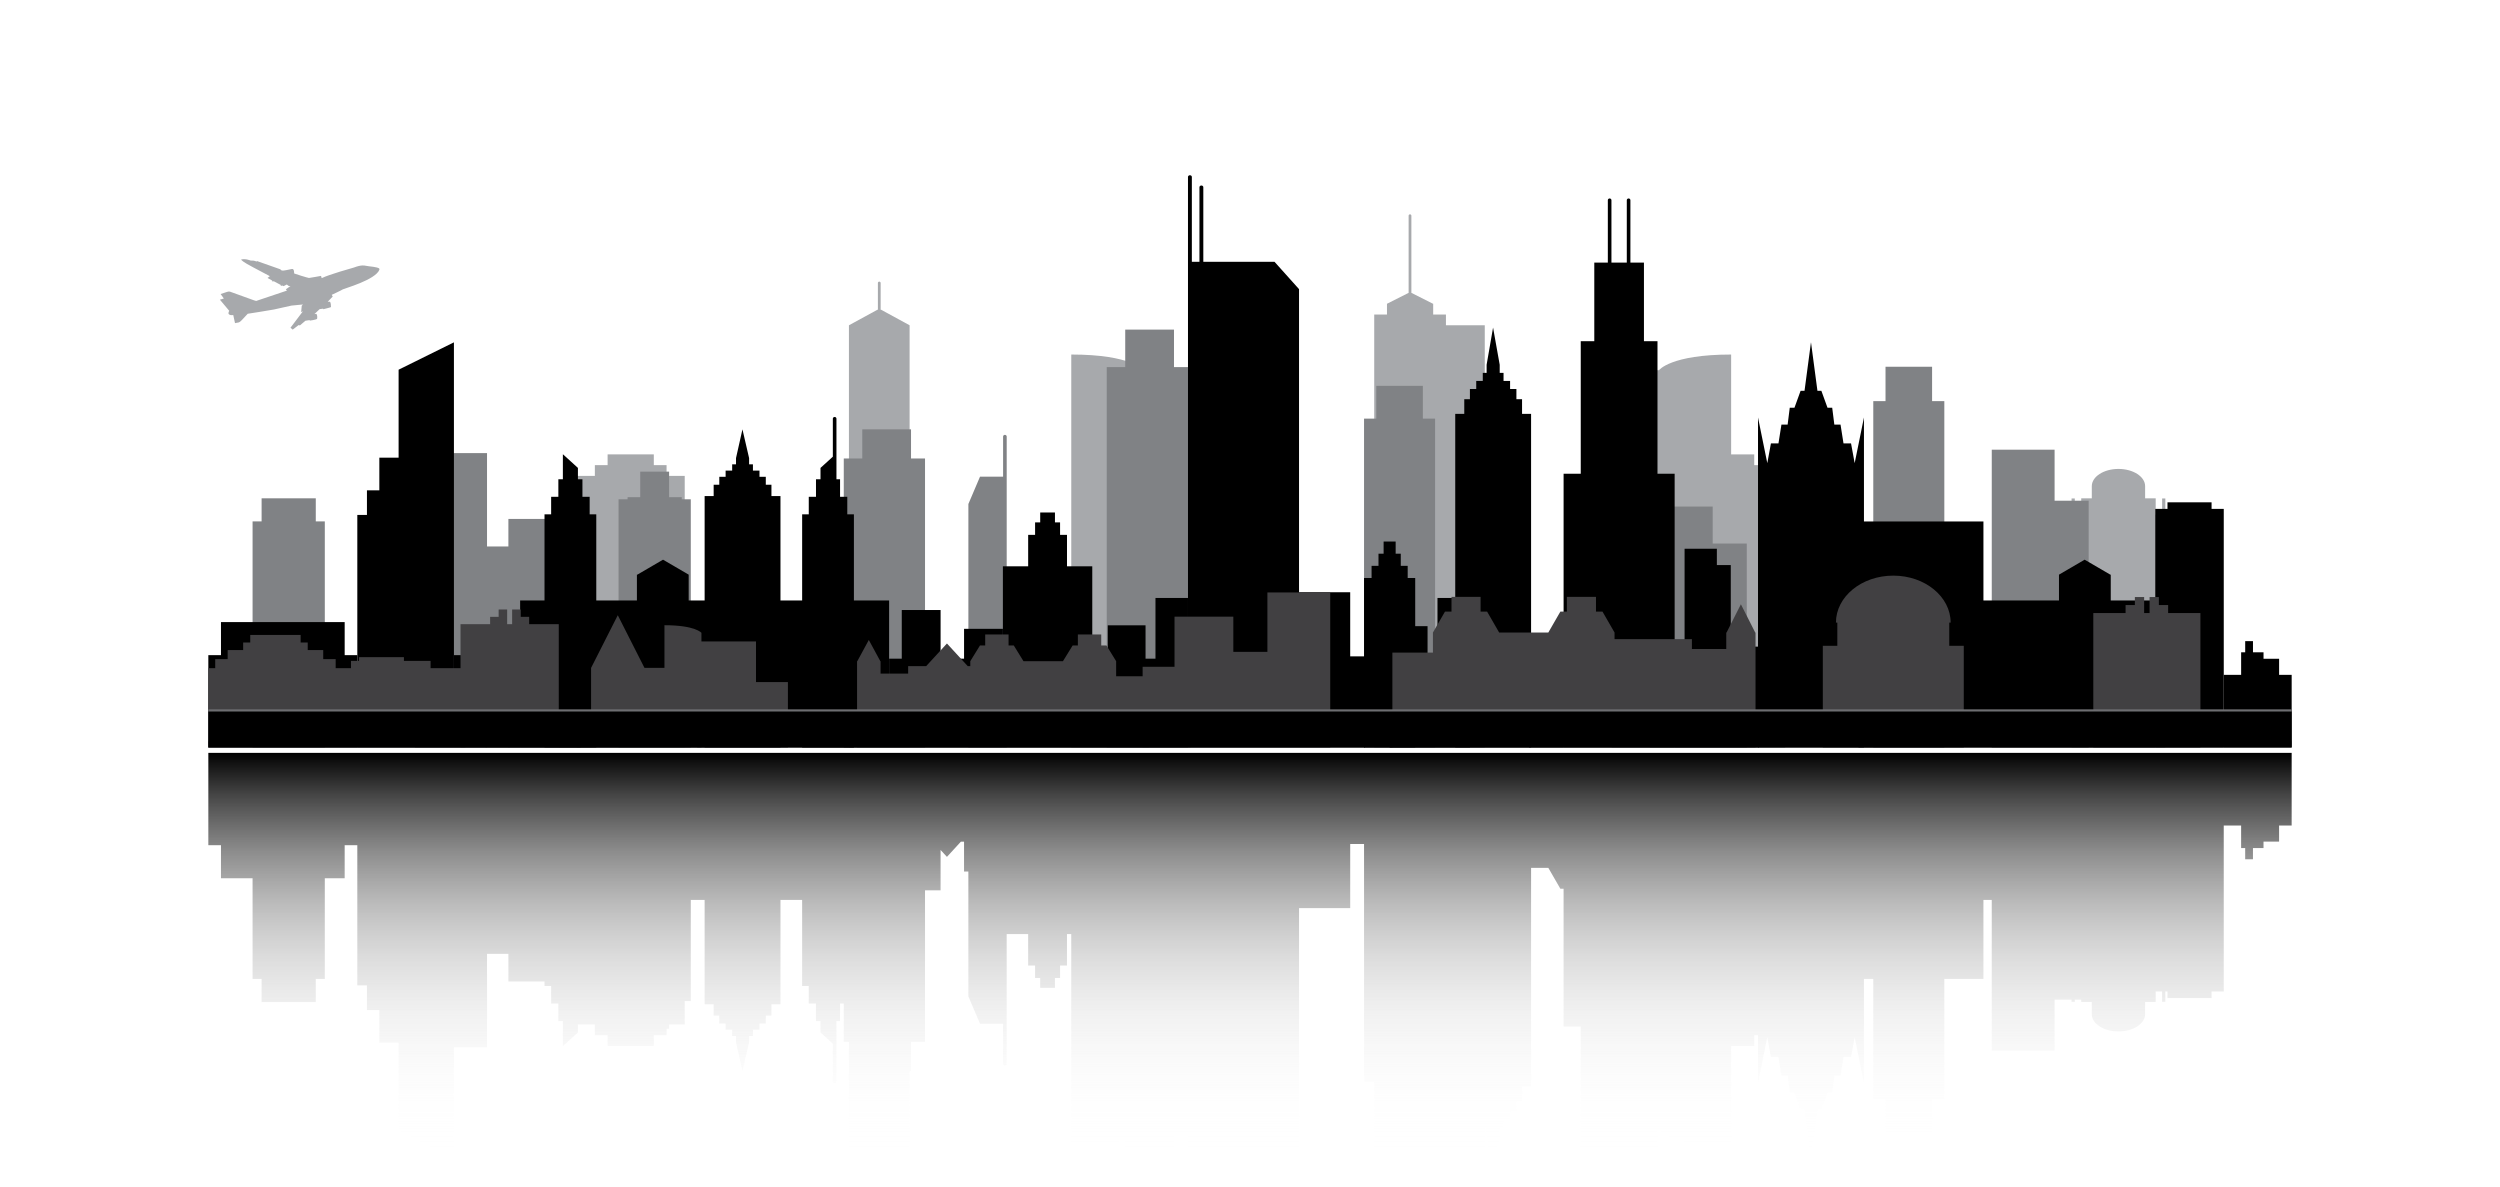 <?xml version="1.0" encoding="utf-8"?>
<!-- Generator: Adobe Illustrator 16.2.0, SVG Export Plug-In . SVG Version: 6.00 Build 0)  -->
<!DOCTYPE svg PUBLIC "-//W3C//DTD SVG 1.1//EN" "http://www.w3.org/Graphics/SVG/1.1/DTD/svg11.dtd">
<svg version="1.1" id="Layer_1" xmlns="http://www.w3.org/2000/svg" xmlns:xlink="http://www.w3.org/1999/xlink" x="0px" y="0px"
	 width="1200px" height="569.972px" viewBox="0 0 1200 569.972" enable-background="new 0 0 1200 569.972" xml:space="preserve">
<g>
	<linearGradient id="SVGID_1_" gradientUnits="userSpaceOnUse" x1="600" y1="560.884" x2="600" y2="361.386">
		<stop  offset="0" style="stop-color:#FFFFFF;stop-opacity:0"/>
		<stop  offset="0.12" style="stop-color:#FBFBFB;stop-opacity:0.12"/>
		<stop  offset="0.245" style="stop-color:#EEEEEE;stop-opacity:0.245"/>
		<stop  offset="0.372" style="stop-color:#DADADA;stop-opacity:0.372"/>
		<stop  offset="0.501" style="stop-color:#BCBCBC;stop-opacity:0.501"/>
		<stop  offset="0.63" style="stop-color:#979797;stop-opacity:0.63"/>
		<stop  offset="0.761" style="stop-color:#696969;stop-opacity:0.761"/>
		<stop  offset="0.89" style="stop-color:#343434;stop-opacity:0.89"/>
		<stop  offset="1" style="stop-color:#000000"/>
	</linearGradient>
	<path fill="url(#SVGID_1_)" d="M106.067,421.57h15.169v48.334h4.334v11.079h26.003v-11.079h4.334V421.57h9.535v-15.866h6.067
		v67.297h4.623v11.825h5.952v15.679h9.246v42.215l26.553,13.131v-53.166h15.891V457.87h10.256v13.219h17.336v2.205h3.179v8.412
		h3.467v8.412h2.167v12.028l7.223-6.565v-3.834h8.128v5.164h6.123v5.164h22.174v-5.164h6.123v-3.128h1.225v-2.036h7.491v-11.232
		h2.91v-48.549h6.645v50.082h4.334v5.457h2.708v3.79h3.034v2.997h3.142v2.996h1.842v2.996l3.095,13.805l3.189-13.805v-2.996h1.842
		v-2.996h3.142v-2.997h3.034v-3.79h2.708v-5.457h4.334v-50.082h10.401v41.328h3.179v8.412h3.467v8.412h2.167v5.463l5.922,5.383
		v18.254c0,0.451,0.39,0.82,0.867,0.82c0.478,0,0.867-0.369,0.867-0.82v-29.1h1.734v-8.412h1.78v18.396h2.478v60.782h29.125v-46.795
		h0.682v-13.987h6.718v-72.735h7.469v-19.392l3.054,3.328l6.692-7.292h1.521v14.328h2.074v59.915l5.587,13.131h11.073v19.241
		c0,0.452,0.39,0.82,0.867,0.82c0.478,0,0.867-0.368,0.867-0.82v-22.832l0-0.001v-39.447h10.304v15.098h3.323v5.984h2.456v4.753
		h7.079v-4.753h2.455v-5.984h3.323v-15.098h2.054v94.126c0,0,0,1.351,0,7.529c12.516,0,20.666-1.392,25.9-2.979v13.861h23.403
		v-16.918h6.718v-1.494h0v18.412h53.307V435.898h24.559v-30.776h6.645v37.615v76.498h4.888v41.648h53.064v-19.678h0.881v3.873
		l2.742,15.805h0.717l2.825-15.805v-3.873h1.842v-3.873h3.142v-3.872h3.034v-4.898h2.709v-7.053h4.334V416.563h8.274l5.779,10.032
		h1.549v66.189h8.234v63.604h6.501v4.494h23.836v-4.494h6.501v-13.918h0.704c0,0,5.534,7.529,34.647,7.529c0-6.179,0-7.529,0-7.529
		v-40.396h11.087v-5.164h1.812v22.876l4.455-21.929l1.74,9.473h3.621l1.424,9.027h2.975l1.023,8.114h2.261l2.941,8.113h1.887
		l3.081,23.198h0.036l3.081-23.198h1.886l2.942-8.113h2.26l1.023-8.114h2.975l1.424-9.027h3.621l1.74-9.473l4.456,21.929v-22.97
		v-26.933h4.479v57.747h5.874v16.504h22.354v-16.504h5.874v-57.747h18.771v-37.919h3.997v44.658v3.215v24.485h30.157v-24.485h8.151
		v1.064h1.544v-1.064h3.089v1.131h5.075v5.848c0,4.569,5.729,8.273,12.797,8.273s12.797-3.704,12.797-8.273v-5.848h5.075v-5.061
		h3.089v4.994h1.544v-4.994h1.024v3.155h21.164v-3.155h5.851v-79.661h8.341v7.721v3.104h1.95v5.36h3.734v-5.36h5.065v-3.104h7.476
		v-7.721h6.03V379.69v-1.045v-14.326v-2.934h-32.596h-11.208h-16.831h-4.827l0,0h-29.752h-2.227h-8.205h-38.309h-13.437h-9.332
		h-34.102h-4.479h-2.6h-17.148h-18.077h-12.666h-0.361h-1.19h-4.207h-7.502h-2.343h-23.582h-1.192h-11.894H774.98h-0.019h-1.313
		h-23.126H734.92h-1.011h-21.214h-7.101h-7.079h-9.67h-1.037h-8.506h-12.279h-7.392h-4.455h-0.434h-6.645h-9.586h-14.973h-31.541
		h-20.49h-1.276h0h-18.849h-2.92h-12.713h-4.018h-0.073h-0.43h-6.938h-0.072H514.21h-30.994h-1.831h-15.631h-0.015h-0.916h-20.811
		h-7.4h-9.834h-4.104h-11.285h-1.513h-2.388h-2.478h-19.983h-6.836h-3.565h-36.405h-1.532h-2.033h-3.08h-2.91h-31.761h-10.69h-2.494
		h-5.018h-1.887h-8.608h-6.841h-11.702h-5.035h-0.599h-4.623h-0.433h-4.912h-0.289h-0.145h-0.599h-9.692h-2.286h-3.169h-18.78
		H171.51h-7.085h-8.517h-34.671H100v2.934v14.326v1.045v19.76v6.254h6.067V421.57z"/>
	<g>
		<g>
			<path fill="#A7A9AC" d="M422.712,148.19v-12.355c0-0.365-0.296-0.661-0.662-0.661s-0.662,0.296-0.662,0.661v12.355
				c0,0.115,0.037,0.219,0.089,0.313l-13.99,7.631v202.655h29.125V156.134l-13.989-7.63
				C422.675,148.409,422.712,148.306,422.712,148.19z"/>
			<path fill="#A7A9AC" d="M1037.821,239.272v7.766h-3.089v-7.832h-5.075v-5.848c0-4.569-5.729-8.274-12.797-8.274
				s-12.797,3.705-12.797,8.274v5.848h-5.075v7.832h-3.089v-7.766h-1.544v119.517h45.01V239.272H1037.821z"/>
			<polygon fill="#A7A9AC" points="319.951,223.265 313.828,223.265 313.828,218.101 291.653,218.101 291.653,223.265 
				285.53,223.265 285.53,228.428 276.815,228.428 276.815,358.789 328.666,358.789 328.666,228.428 319.951,228.428 			"/>
			<path fill="#A7A9AC" d="M848.156,223.265h-6.123v-5.164h-11.087v-40.396c0,0,0-1.352,0-7.53c-29.114,0-34.647,7.53-34.647,7.53
				h-22.65v181.085h31.372h25.925h25.926V228.428h-8.716V223.265z"/>
			<path fill="#A7A9AC" d="M694.05,150.971h-6.123v-5.164h-0.076l-10.387-5.242v-37.025c0-0.366-0.296-0.661-0.662-0.661
				s-0.662,0.295-0.662,0.661v37.025l-10.387,5.242v5.164h-6.123v5.163v202.655h53.064V156.134H694.05V150.971z"/>
			<path fill="#A7A9AC" d="M514.21,170.174c0,6.179,0,7.53,0,7.53v181.085h57.297V177.704h-22.65
				C548.857,177.704,543.324,170.174,514.21,170.174z"/>
		</g>
		<path fill="#A7A9AC" d="M105.893,141.131l1.55,2.153l-1.899,0.56l4.482,5.339c0,0-0.689,1.162-0.172,1.636
			c0.517,0.474,1.119,0.517,2.109,0.409c0.086,0.452,0.84,3.875,0.84,3.875l1.808-0.345c0,0,0.495-0.086,1.528-1.184
			s2.777-2.971,2.777-2.971s10.699-1.658,12.572-2.046c1.873-0.388,8.396-1.872,8.396-1.872l5.533-0.539l-0.582,0.604l-0.28,3.078
			l0.861-0.431l-5.985,7.911l1.065,0.904l2.81-2.163l0.678,0.129l2.615-2.228l2.067-0.308v0.259c0,0,3.084-0.404,3.52-0.855
			c0.097-0.21,0.275-1.793-0.371-2.406c-0.226-0.016-0.904,0.129-0.904,0.129l2.513-2.384l1.701-0.237v0.28
			c0,0,3.294-0.774,3.746-1.033c0-0.549-0.049-2.147-0.468-2.551c-0.274,0-1.082-0.017-1.082-0.017l2.389-2.498l-0.474-0.812
			c0,0,4.952-2.304,5.317-2.626c0.366-0.323,15.772-4.543,17.574-9.451c0-0.581,0.138-0.872-2.914-1.372
			c-1.082-0.097-3.057-0.394-3.638-0.501c-0.581-0.107-2.023-0.56-5.683,0.84c-0.409,0.107-12.185,3.423-15.478,5.102
			c-0.097-0.29-0.323-1.081-0.323-1.081s-5.403,0.995-5.791,0.995c-0.387,0-6.975-2.023-7.083-2.152
			c-0.107-0.129,0.151-2.411-1.141-2.152c-1.292,0.258-3.983,0.904-4.779,0.753c-0.431-0.237-0.759-0.624-0.759-0.624l-11.232-3.961
			l-0.021,0.258l-1.453-0.431l-1.561-0.054c0,0-2.454-1.065-4.563-0.474c0.301,0.334,0.495,0.937,5.984,3.821
			c5.49,2.885,7.836,4.154,7.836,4.154l-1.098,0.861l2.282,1.271l-0.205,0.323l1.034,0.043l3.296,1.752l-0.146,0.443l0.888-0.186
			l0.535,0.293l1.55-0.796l0.99,0.753l0.796-0.043l-2.239,1.594l0.517,0.624l-14.38,4.833c0,0-0.097,0.354-1.582-0.227
			c-1.486-0.581-10.915-3.939-10.915-3.939s-0.743-0.452-1.809-0.064C107.981,140.485,105.893,141.131,105.893,141.131z"/>
		<polygon fill="#808285" points="682.971,185.204 660.616,185.204 660.616,200.94 654.742,200.94 654.742,358.789 688.845,358.789 
			688.845,200.94 682.971,200.94 		"/>
		<polygon fill="#808285" points="563.513,158.213 540.11,158.213 540.11,176.21 531.229,176.21 531.229,358.789 570.23,358.789 
			570.23,176.21 563.513,176.21 		"/>
		<polygon fill="#808285" points="437.294,206.087 413.892,206.087 413.892,220.073 405.01,220.073 405.01,358.789 444.012,358.789 
			444.012,220.073 437.294,220.073 		"/>
		<polygon fill="#808285" points="927.404,176.039 905.05,176.039 905.05,192.543 899.175,192.543 899.175,358.789 933.278,358.789 
			933.278,192.543 927.404,192.543 		"/>
		<rect x="199.103" y="217.49" fill="#808285" width="34.671" height="141.299"/>
		<rect x="244.03" y="249.087" fill="#808285" width="34.672" height="109.702"/>
		<rect x="233.03" y="262.306" fill="#808285" width="11.599" height="96.483"/>
		<polygon fill="#808285" points="151.574,250.271 151.574,239.192 125.57,239.192 125.57,250.271 121.236,250.271 121.236,358.789 
			155.908,358.789 155.908,250.271 		"/>
		<polygon fill="#808285" points="822.092,260.899 822.092,243.144 791.936,243.144 791.936,260.899 791.936,263.557 
			791.936,358.789 838.449,358.789 838.449,260.899 		"/>
		<polygon fill="#808285" points="327.242,239.66 327.242,238.653 321.175,238.653 321.175,226.392 307.306,226.392 
			307.306,238.653 301.238,238.653 301.238,239.66 296.904,239.66 296.904,358.789 331.576,358.789 331.576,239.66 		"/>
		<polygon points="890.242,222.317 888.501,212.845 884.881,212.845 883.457,203.816 880.481,203.816 879.458,195.703 
			877.198,195.703 874.256,187.589 872.37,187.589 869.289,164.392 869.253,164.392 866.172,187.589 864.286,187.589 
			861.345,195.703 859.084,195.703 858.062,203.816 855.086,203.816 853.662,212.845 850.041,212.845 848.301,222.317 
			843.846,200.388 843.846,223.357 843.846,358.789 894.697,358.789 894.697,223.357 894.697,200.388 		"/>
		<polygon points="283.036,246.882 283.036,238.47 279.569,238.47 279.569,230.058 277.402,230.058 277.402,224.595 
			270.179,218.029 270.179,230.058 268.012,230.058 268.012,238.47 264.545,238.47 264.545,246.882 261.366,246.882 
			261.366,358.789 286.214,358.789 286.214,246.882 		"/>
		<polygon points="238.975,314.472 238.975,325.688 234.063,325.688 234.063,314.472 217.883,314.472 217.883,358.789 
			233.629,358.789 234.063,358.789 238.975,358.789 239.408,358.789 249.665,358.789 249.665,314.472 		"/>
		<polygon points="165.442,314.472 165.442,298.604 106.067,298.604 106.067,314.472 100,314.472 100,358.789 171.51,358.789 
			171.51,314.472 		"/>
		<rect x="733.909" y="311.185" width="16.613" height="47.604"/>
		<polygon points="648.097,315.054 648.097,284.277 623.538,284.277 623.538,358.789 648.097,358.789 655.176,358.789 
			655.176,315.054 		"/>
		<polygon points="675.689,277.438 675.689,271.604 672.367,271.604 672.367,265.771 669.911,265.771 669.911,259.937 
			664.132,259.937 664.132,265.771 661.677,265.771 661.677,271.604 658.354,271.604 658.354,277.438 654.742,277.438 
			654.742,358.789 679.301,358.789 679.301,277.438 		"/>
		<path fill="#808285" d="M483.217,209.55c0-0.452-0.389-0.821-0.867-0.821c-0.477,0-0.867,0.369-0.867,0.821v19.24h-11.073
			l-5.587,13.132v116.867h18.394V232.382l0,0V209.55z"/>
		<polygon points="554.628,287.021 554.628,316.165 549.861,316.165 549.861,300.152 531.731,300.152 531.731,316.165 
			531.659,316.165 531.659,328.048 524.219,328.048 524.219,358.789 531.659,358.789 531.731,358.789 570.23,358.789 
			570.23,317.764 570.23,316.165 570.23,287.021 		"/>
		<polygon points="689.992,287.021 689.992,316.165 685.225,316.165 685.225,300.558 667.094,300.558 667.094,316.165 
			667.022,316.165 667.022,358.789 705.594,358.789 705.594,317.764 705.594,316.165 705.594,287.021 		"/>
		<polygon points="830.771,310.386 830.771,271.236 824.09,271.236 824.09,263.396 808.597,263.396 808.597,271.236 
			808.597,271.715 808.597,310.386 803.829,310.386 803.829,358.789 844.207,358.789 844.207,310.386 		"/>
		<polygon fill="#808285" points="986.204,240.337 986.204,215.851 956.046,215.851 956.046,240.337 956.046,243.552 
			956.046,358.789 1002.56,358.789 1002.56,240.337 		"/>
		<polygon points="1093.97,323.927 1093.97,316.207 1086.494,316.207 1086.494,313.104 1081.429,313.104 1081.429,307.743 
			1077.695,307.743 1077.695,313.104 1075.745,313.104 1075.745,316.207 1075.745,323.927 1067.404,323.927 1067.404,358.789 
			1100,358.789 1100,323.927 		"/>
		<polygon points="1061.553,244.266 1061.553,241.111 1040.39,241.111 1040.39,244.266 1034.539,244.266 1034.539,358.789 
			1067.404,358.789 1067.404,244.266 		"/>
		<polygon points="462.75,301.836 462.75,316.165 451.481,316.165 451.481,292.809 432.845,292.809 432.845,316.165 
			426.778,316.165 426.778,358.789 481.385,358.789 481.385,316.165 481.385,301.836 		"/>
		<polygon points="512.156,271.829 512.156,256.732 508.833,256.732 508.833,250.748 506.378,250.748 506.378,245.995 
			499.299,245.995 499.299,250.748 496.843,250.748 496.843,256.732 493.52,256.732 493.52,271.829 481.385,271.829 
			481.385,358.789 524.291,358.789 524.291,271.829 		"/>
		<polygon points="191.33,177.456 191.33,219.67 182.084,219.67 182.084,235.35 176.133,235.35 176.133,247.175 171.51,247.175 
			171.51,358.789 217.883,358.789 217.883,250.158 217.883,247.175 217.883,235.35 217.883,219.67 217.883,164.324 		"/>
		<path d="M406.697,246.882v-8.412h-3.467v-8.412h-1.734v-29.1c0-0.452-0.39-0.82-0.867-0.82c-0.478,0-0.867,0.368-0.867,0.82
			v18.254l-5.922,5.383v5.463h-2.167v8.412h-3.467v8.412h-3.179v111.907h24.848V246.882H406.697z"/>
		<path d="M795.595,227.391v-63.604h-6.501v-37.752h-6.501V96.079c0-0.452-0.389-0.821-0.867-0.821s-0.867,0.369-0.867,0.821v29.955
			h-7.368V96.079c0-0.452-0.389-0.821-0.867-0.821s-0.867,0.369-0.867,0.821v29.955h-6.5v37.752h-6.501v63.604h-8.234v131.398
			h53.307V227.391H795.595z"/>
		<polygon points="330.564,288.21 330.564,275.831 318.248,268.649 305.93,275.831 305.717,275.831 305.717,288.21 249.665,288.21 
			249.665,358.789 426.778,358.789 426.778,288.21 		"/>
		<polygon points="1013.158,288.21 1013.158,275.831 1012.944,275.831 1000.627,268.649 988.31,275.831 988.31,288.21 
			952.049,288.21 952.049,250.291 894.047,250.291 894.047,288.21 892.097,288.21 892.097,358.789 1034.539,358.789 
			1034.539,288.21 		"/>
		<polygon points="730.586,198.666 730.586,191.613 727.877,191.613 727.877,186.715 724.843,186.715 724.843,182.842 
			721.701,182.842 721.701,178.97 719.859,178.97 719.859,175.097 716.67,157.255 713.575,175.097 713.575,178.97 711.733,178.97 
			711.733,182.842 708.591,182.842 708.591,186.715 705.558,186.715 705.558,191.613 702.849,191.613 702.849,198.666 
			698.515,198.666 698.515,358.789 734.92,358.789 734.92,198.666 		"/>
		<polygon points="370.292,238.127 370.292,232.67 367.583,232.67 367.583,228.88 364.55,228.88 364.55,225.884 361.408,225.884 
			361.408,222.888 359.566,222.888 359.566,219.891 356.376,206.087 353.282,219.891 353.282,222.888 351.439,222.888 
			351.439,225.884 348.297,225.884 348.297,228.88 345.264,228.88 345.264,232.67 342.555,232.67 342.555,238.127 338.221,238.127 
			338.221,358.789 374.626,358.789 374.626,238.127 		"/>
		<path d="M611.761,125.658h-34.17V89.855c0-0.452-0.417-0.82-0.93-0.82s-0.93,0.368-0.93,0.82v35.803h-3.643V84.932
			c0-0.452-0.417-0.821-0.93-0.821s-0.93,0.369-0.93,0.821v44.522l0.001,0.003v229.332h53.307V138.79L611.761,125.658z"/>
		<path fill="#414042" d="M935.645,309.999v-11.148h0.663c0-12.455-12.325-22.551-27.528-22.551
			c-15.203,0-27.528,10.096-27.528,22.551h0.664v11.148h-6.965v48.79h67.66v-48.79H935.645z"/>
		<polygon fill="#414042" points="362.882,327.396 362.882,307.894 334.656,307.894 334.656,327.396 334.656,328.247 
			334.656,358.789 378.191,358.789 378.191,327.396 		"/>
		<polygon fill="#414042" points="608.354,284.377 608.354,312.89 591.997,312.89 591.997,295.996 563.771,295.996 563.771,320.057 
			548.462,320.057 548.462,358.789 591.997,358.789 638.511,358.789 638.511,314.136 638.511,312.89 638.511,284.377 		"/>
		<path fill="#414042" d="M318.937,300.105c0,3.012,0,3.67,0,3.67v16.817h-9.583l-12.817-25.289l-12.817,25.289v38.196h52.968
			v-37.852v-0.345v-16.817h0.006C336.694,303.775,333.858,300.105,318.937,300.105z"/>
		<polygon fill="#414042" points="835.629,290.046 828.753,303.612 828.604,303.612 828.604,311.531 812.117,311.531 
			812.117,306.78 774.98,306.78 774.98,303.612 769.201,293.58 766.07,293.58 766.07,286.512 752.104,286.512 752.104,293.58 
			748.973,293.58 743.194,303.612 719.594,303.612 713.815,293.58 710.685,293.58 710.685,286.512 696.718,286.512 696.718,293.58 
			693.587,293.58 687.808,303.612 687.808,313.241 668.342,313.241 668.342,358.789 687.808,358.789 687.808,358.789 
			774.961,358.789 774.98,358.789 828.604,358.789 842.655,358.789 842.655,303.612 842.505,303.612 		"/>
		<polygon fill="#414042" points="254,296.081 249.912,296.081 249.912,292.559 245.824,292.559 245.824,299.604 243.435,299.604 
			243.435,292.559 239.348,292.559 239.348,296.081 235.26,296.081 235.26,299.604 221.052,299.604 221.052,358.789 
			268.207,358.789 268.207,299.604 254,299.604 		"/>
		<polygon fill="#414042" points="1040.707,290.424 1036.25,290.424 1036.25,286.583 1031.793,286.583 1031.793,294.264 
			1029.189,294.264 1029.189,286.583 1024.732,286.583 1024.732,290.424 1020.276,290.424 1020.276,294.264 1004.787,294.264 
			1004.787,358.789 1056.196,358.789 1056.196,294.264 1040.707,294.264 		"/>
		<polygon fill="#414042" points="206.681,317.231 193.881,317.231 193.881,315.436 172.294,315.436 172.294,317.231 
			168.467,317.231 168.467,320.725 164.425,320.725 161.118,320.725 161.118,316.379 155.147,316.379 155.147,312.033 
			147.706,312.033 147.706,308.401 144.308,308.401 144.308,304.769 120.117,304.769 120.117,308.401 116.719,308.401 
			116.719,312.033 109.278,312.033 109.278,316.379 103.307,316.379 103.307,320.725 100,320.725 100,358.789 164.425,358.789 
			223.338,358.789 223.338,320.725 206.681,320.725 		"/>
		<polygon fill="#414042" points="535.749,324.597 535.749,317.368 531.107,309.837 528.593,309.837 528.593,304.53 517.376,304.53 
			517.376,309.837 514.862,309.837 510.221,317.368 491.268,317.368 486.626,309.837 484.112,309.837 484.112,304.53 
			472.895,304.53 472.895,309.837 470.381,309.837 465.739,317.368 465.739,319.746 464.515,319.746 454.536,308.872 
			444.557,319.746 435.914,319.746 435.914,323.313 422.674,323.313 422.674,317.368 422.553,317.368 417.031,307.184 
			411.509,317.368 411.389,317.368 411.389,358.789 422.674,358.789 465.739,358.789 465.754,358.789 535.749,358.789 
			551.382,358.789 551.382,324.597 		"/>
		<g>
			<rect x="100" y="340.485" fill="#6D6E71" width="1000" height="15.371"/>
			<rect x="100" y="341.529" width="1000" height="17.26"/>
		</g>
	</g>
</g>
</svg>
